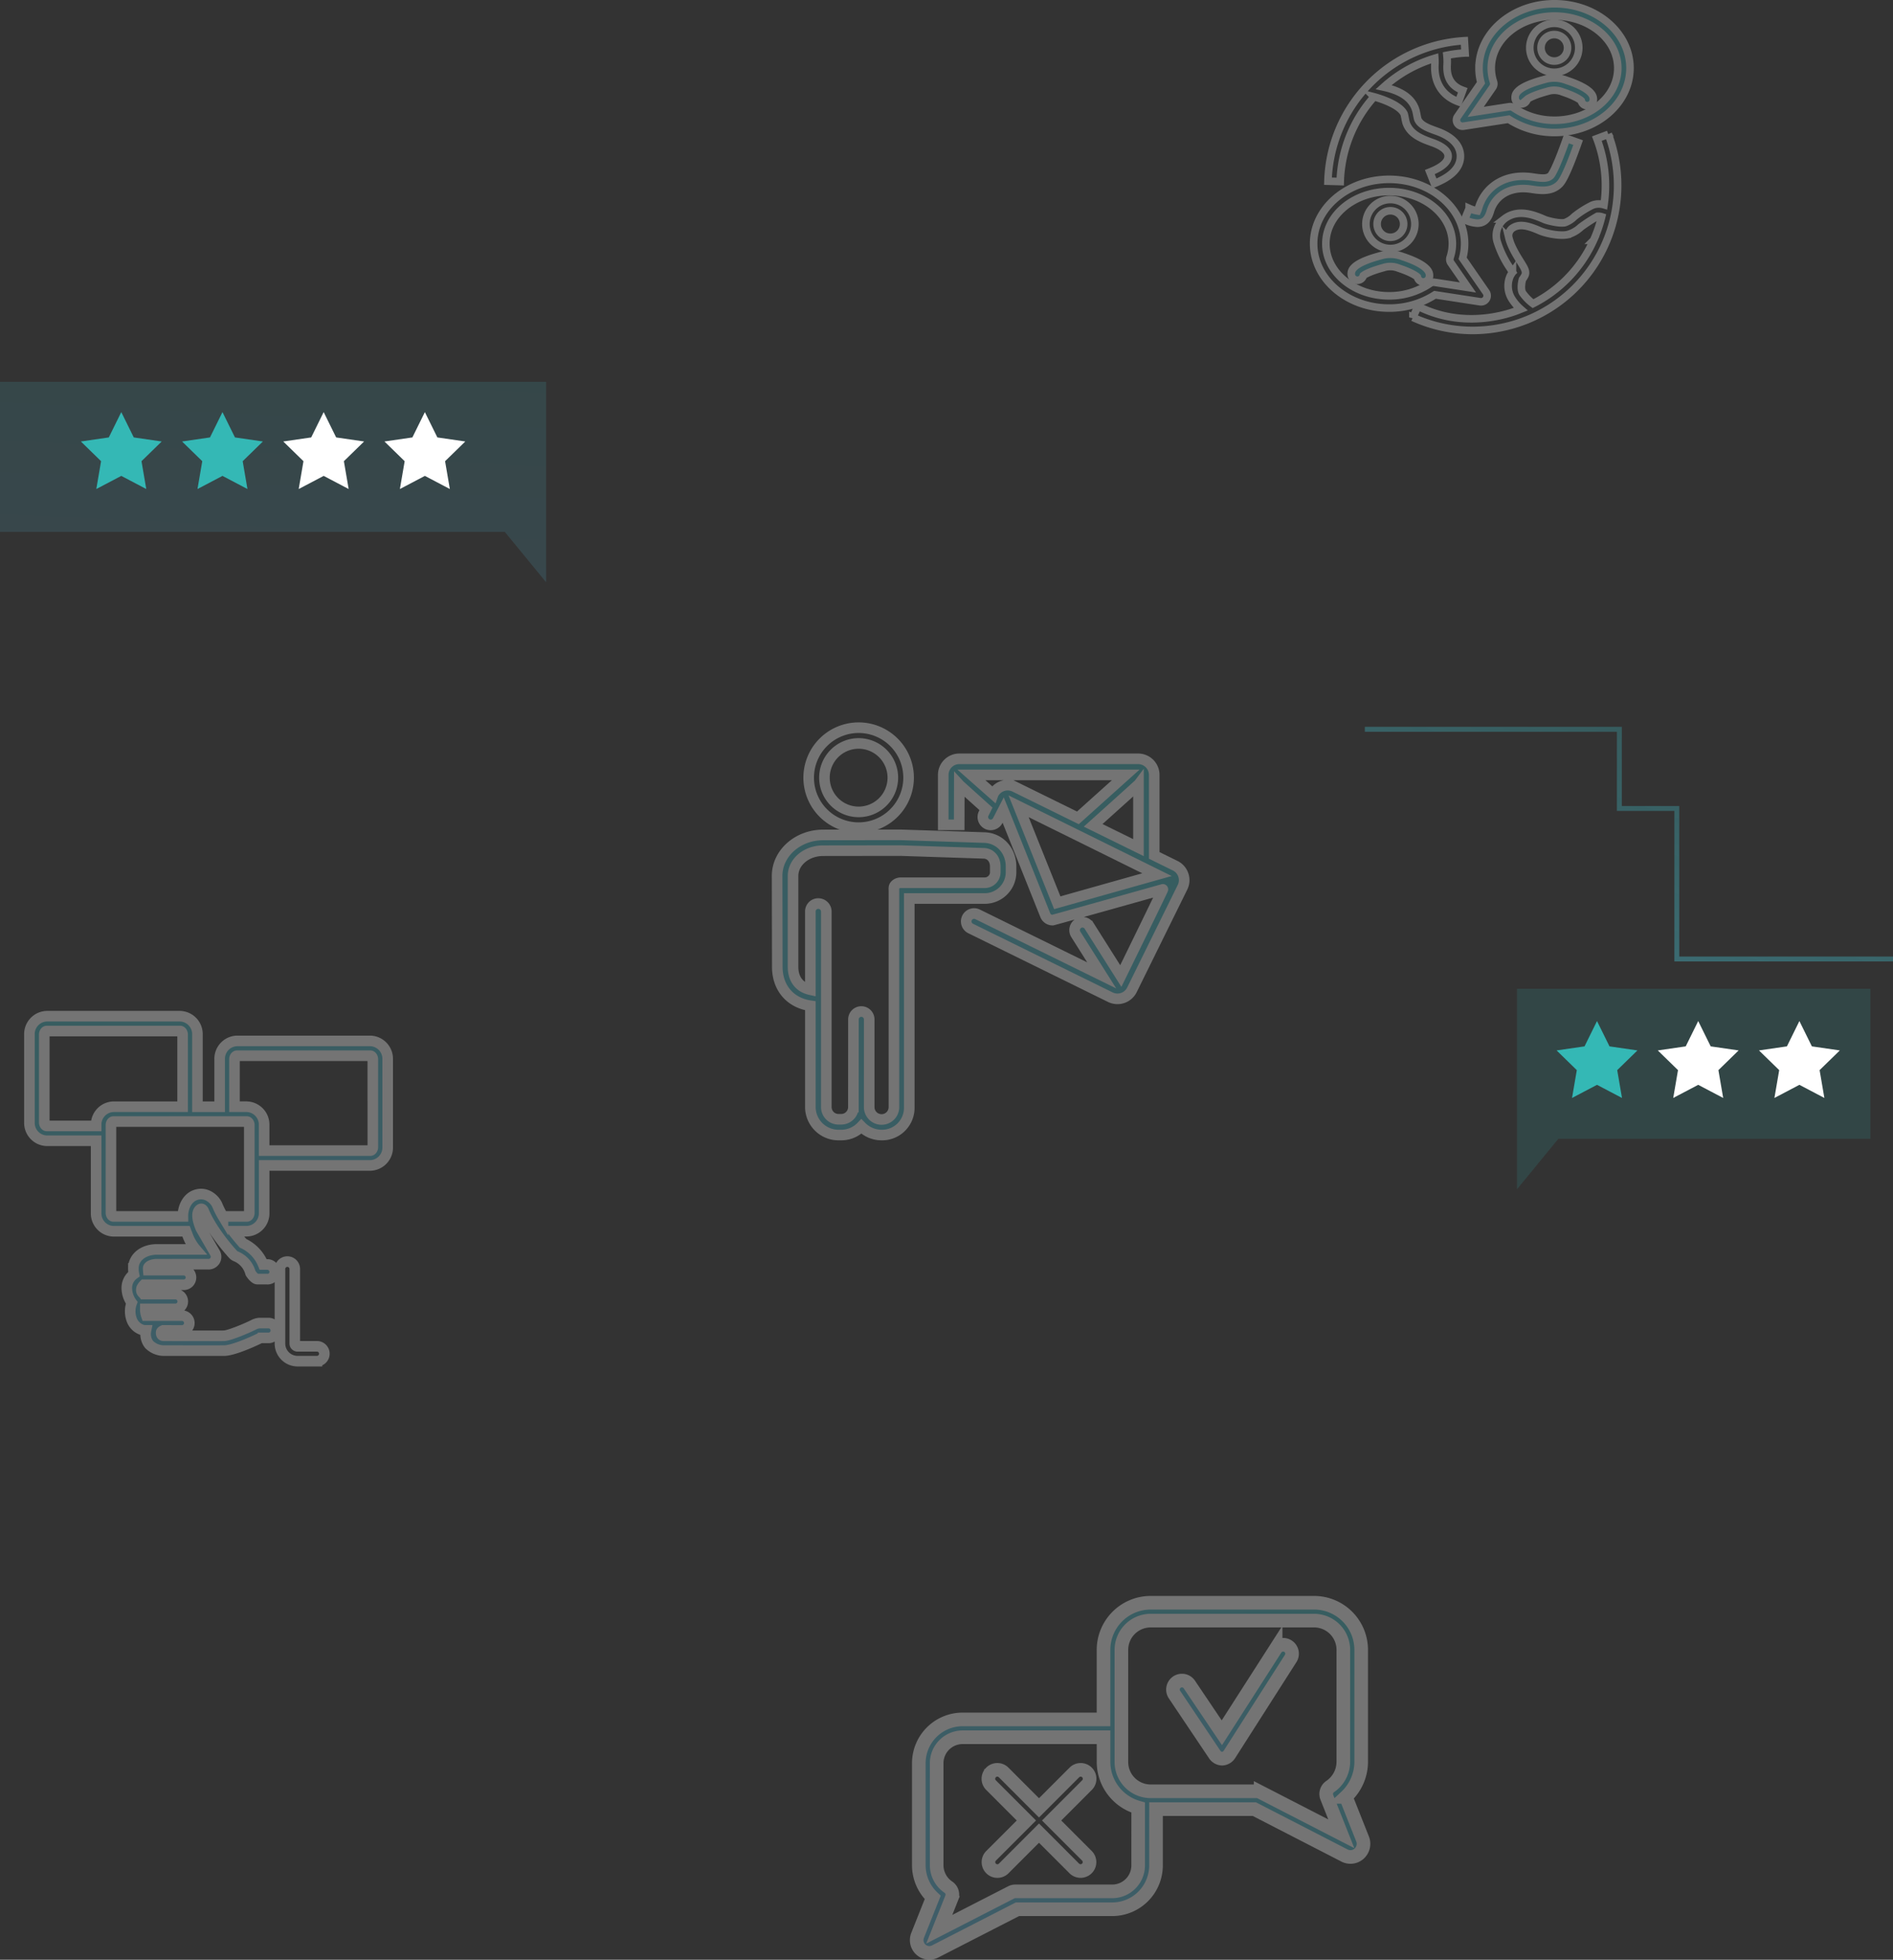 <svg xmlns="http://www.w3.org/2000/svg" xmlns:xlink="http://www.w3.org/1999/xlink" width="625.446" height="647.121" viewBox="0 0 625.446 647.121">
  <rect x="0" y="0" width="625.446" height="647.121" fill="#333333" stroke="none"/>
  <defs>
    <linearGradient id="linear-gradient" x1="0.693" y1="-0.978" x2="0.296" y2="2.058" gradientUnits="objectBoundingBox">
      <stop offset="0" stop-color="#34b8b5"/>
      <stop offset="1" stop-color="#6cb7f0"/>
    </linearGradient>
    <linearGradient id="linear-gradient-2" x1="1.309" y1="-0.626" x2="-2.117" y2="3.597" xlink:href="#linear-gradient"/>
    <linearGradient id="linear-gradient-5" x1="0.054" y1="-0.655" x2="1.421" y2="2.053" xlink:href="#linear-gradient"/>
    <linearGradient id="linear-gradient-7" x1="1.201" y1="-0.405" x2="-0.442" y2="1.856" xlink:href="#linear-gradient"/>
    <linearGradient id="linear-gradient-19" x1="1.309" y1="-0.626" x2="-2.117" y2="3.597" gradientUnits="objectBoundingBox">
      <stop offset="0" stop-color="#34b8b5" stop-opacity="0.149"/>
      <stop offset="1" stop-color="#6cb7f0"/>
    </linearGradient>
  </defs>
  <g id="Group_425" data-name="Group 425" transform="translate(-1100.881 -327.342)">
    <path id="Path_142" data-name="Path 142" d="M101.857,387.235H282.3v66.193l-13.651-16.644h-166.8Z" transform="translate(999.024 66.193)" opacity="0.15" fill="url(#linear-gradient)"/>
    <path id="Path_146" data-name="Path 146" d="M330.938,410.276l4.127,8.361,9.227,1.341-6.677,6.508,1.576,9.19-8.253-4.339-8.253,4.339,1.576-9.19-6.677-6.508,9.227-1.341Z" transform="translate(876.884 53.148)" fill="#fff"/>
    <path id="Path_147" data-name="Path 147" d="M408.008,410.276l4.127,8.361,9.226,1.341-6.676,6.508,1.576,9.19-8.253-4.339-8.253,4.339,1.576-9.19-6.677-6.508,9.227-1.341Z" transform="translate(833.249 53.148)" fill="#fff"/>
    <path id="Path_144" data-name="Path 144" d="M176.8,410.276l4.126,8.361,9.227,1.341-6.677,6.508,1.576,9.19-8.253-4.339-8.253,4.339,1.576-9.19-6.677-6.508,9.227-1.341Z" transform="translate(964.154 53.148)" fill="#34b8b5"/>
    <path id="Path_145" data-name="Path 145" d="M253.868,410.276l4.126,8.361,9.227,1.341-6.677,6.508,1.576,9.19-8.253-4.339-8.253,4.339,1.576-9.19-6.677-6.508,9.227-1.341Z" transform="translate(920.519 53.148)" fill="#34b8b5"/>
    <g id="Group_374" data-name="Group 374" transform="translate(1357.638 567.631)" opacity="0.32">
      <g id="Group_373" data-name="Group 373" transform="translate(54.886 10.276)">
        <path id="Path_151" data-name="Path 151" d="M911.066,242.292a5.258,5.258,0,0,0-2.69-3.063l-6.918-3.4V209.251a5.331,5.331,0,0,0-5.325-5.319H837.069a5.331,5.331,0,0,0-5.325,5.319v16.482h5.275l.039-13.2c.062.067,8.806,7.931,8.806,7.931l-.763,1.543a2.6,2.6,0,1,0,4.667,2.3l1.788-3.475c.864,2.111,13.9,34.735,13.9,34.735a2.61,2.61,0,0,0,2.418,1.638c.234,0,36.439-10.16,36.439-10.16.139-.039-13.9,28.618-13.9,28.618l-10.461-16.543a2.6,2.6,0,0,0-4.4,2.785l8.561,13.546L843.09,255.287a2.6,2.6,0,1,0-2.295,4.673l46.164,22.692a5.335,5.335,0,0,0,7.129-2.417L910.8,246.353A5.25,5.25,0,0,0,911.066,242.292ZM896.25,212.415v20.853l-14.972-7.363S896.161,212.532,896.25,212.415ZM848.265,215.6l-.006.017-7.212-6.372h51l-15.807,14.186-20.854-10.253A5.334,5.334,0,0,0,848.265,215.6Zm21.161,35.865-12.778-31.86,45.719,22.58Z" transform="translate(-831.744 -203.932)" stroke="#fff" stroke-width="3.5" fill="url(#linear-gradient-2)"/>
      </g>
      <path id="Path_152" data-name="Path 152" d="M745.774,213.261a16.507,16.507,0,1,1,16.508-16.507A16.527,16.527,0,0,1,745.774,213.261Zm0-27.809a11.3,11.3,0,1,0,11.3,11.3A11.314,11.314,0,0,0,745.774,185.452Z" transform="translate(-718.837 -180.246)" stroke="#fff" stroke-width="3.5" fill="url(#linear-gradient-2)"/>
      <path id="Path_153" data-name="Path 153" d="M773.643,262.713l-27.522-.9-25.722.028c-8.377.011-15.184,6.088-15.173,13.546l.061,30.022c.012,6.956,4.284,11.881,10.924,12.839v33.475a9.3,9.3,0,0,0,9.3,9.218h.908a9.193,9.193,0,0,0,6.64-2.83,9.343,9.343,0,0,0,6.751,2.83,8.987,8.987,0,0,0,9.082-9.235V282.838h24.94a8.7,8.7,0,0,0,8.689-8.7v-1.876C782.516,266.941,778.695,262.836,773.643,262.713Zm3.665,11.429a3.488,3.488,0,0,1-3.481,3.487H746.066a2.6,2.6,0,0,0-1.86.785c-.49.5-.4,1.18-.379,1.883V351.71a4.086,4.086,0,0,1-8.172.006V322.757a2.6,2.6,0,1,0-5.208,0l-.017,28.959a4.021,4.021,0,0,1-4.016,4.016h-.908a4.021,4.021,0,0,1-4.016-4.016V287.1a2.664,2.664,0,0,0-2.674-2.6h-.006a2.6,2.6,0,0,0-2.6,2.607v25.845c-3.638-.8-5.71-3.5-5.715-7.553V275.38c0-4.59,4.406-8.327,9.909-8.333l25.633-.034,27.46.9c2.244.056,3.809,1.844,3.809,4.35Z" transform="translate(-705.227 -226.426)" stroke="#fff" stroke-width="3.5" fill="url(#linear-gradient-2)"/>
    </g>
    <g id="Group_376" data-name="Group 376" transform="translate(1110.606 662.905)" opacity="0.32">
      <path id="Path_154" data-name="Path 154" d="M257.66,627H213.582a5.908,5.908,0,0,0-5.712,6.069v15.666h-7.345V624.917a5.91,5.91,0,0,0-5.716-6.074H150.732a5.907,5.907,0,0,0-5.712,6.074V653.9a5.9,5.9,0,0,0,5.712,6.07h16.327v23.82a5.9,5.9,0,0,0,5.712,6.069H196.75c.144.4.317.762.447,1.127a15.308,15.308,0,0,0,2.794,4.863H194.5l-7.354.005c-4.511,0-7.781,2.63-7.781,6.253a9.542,9.542,0,0,0,.174,1.9,5.609,5.609,0,0,0-2.348,4.7,8.479,8.479,0,0,0,1.623,4.774,8.1,8.1,0,0,0-.074,5.384,5.483,5.483,0,0,0,4.029,3.7l.764.005c-.03.149-.055.3-.074.452a5.61,5.61,0,0,0,1.1,4.218,7,7,0,0,0,5.027,2.029s18.9.015,19.766,0c3.642-.049,11.979-4.163,12-4.2H224a2.449,2.449,0,0,0,0-4.9h-2.65a4.771,4.771,0,0,0-2.173.526c-2.5,1.275-8.258,3.652-9.9,3.672-2.124.035-19.712,0-19.712,0-.348,0-1.065.081-1.022-1.087.013-.344.288-.487.7-.69l6.159.024a2.449,2.449,0,0,0,0-4.9H183.653a6.579,6.579,0,0,1-.353-2.223h9.94a2.446,2.446,0,1,0,0-4.893H182.765c-.292-.392-1.044-.627-.68-1.965a3.873,3.873,0,0,1,.789-1.112h13.16a2.386,2.386,0,0,0,2.357-2.492,2.42,2.42,0,0,0-2.531-2.336H184.284c-.015-.169-.025-.367-.025-.6,0-.735,1.32-1.355,2.884-1.355,0,0,16.505-.01,17.056,0a2.527,2.527,0,0,0,2.149-1.211,2.449,2.449,0,0,0,.01-2.467l-4.7-8.129c-1.578-3.816-1.2-5.471-.412-6.213.744-.7,1.216.184,1.325.407,2.819,6.918,9.479,14.1,9.761,14.4a2.454,2.454,0,0,0,.834.581,8.228,8.228,0,0,1,4.893,5.533c.02.064,1.251,1.95,2.233,2.014h3.166a2.375,2.375,0,0,0,2.605-2.178,2.5,2.5,0,0,0-2.282-2.655h-1.528a13.115,13.115,0,0,0-6.665-7c-.576-.645-1.846-2.1-3.28-3.98h4.546a5.909,5.909,0,0,0,5.717-6.069V668.121h35.1a5.91,5.91,0,0,0,5.716-6.07V633.066A5.909,5.909,0,0,0,257.66,627Zm-90.6,27.8v.273H150.732c-.387,0-.813-.486-.813-1.176V624.917c0-.695.426-1.176.813-1.176h44.077c.387,0,.819.481.819,1.176v23.815H172.77A5.905,5.905,0,0,0,167.059,654.8Zm50.608,28.986c0,.69-.432,1.171-.819,1.171h-7.886a28.1,28.1,0,0,1-1.861-3.672c-.794-1.945-3.478-4.406-6.714-3.548-3.054.725-4.711,4.04-4.665,7.22H172.77c-.382,0-.814-.481-.814-1.171V654.8c0-.69.432-1.171.814-1.171h44.077c.387,0,.819.481.819,1.171Zm40.812-21.736c0,.69-.432,1.172-.819,1.172h-35.1V654.8a5.91,5.91,0,0,0-5.717-6.069h-4.079V633.066c0-.69.432-1.171.814-1.171H257.66c.387,0,.819.481.819,1.171Z" transform="translate(-145.02 -618.843)" stroke="#fff" stroke-width="3.5" fill="url(#linear-gradient-5)"/>
      <g id="Group_375" data-name="Group 375" transform="translate(82.774 81.031)">
        <path id="Path_155" data-name="Path 155" d="M348.038,838.5h-6.321a5.826,5.826,0,0,1-5.9-5.74V808.075a2.449,2.449,0,1,1,4.9,0v24.682a.932.932,0,0,0,1,.842h6.321a2.449,2.449,0,0,1,0,4.9Z" transform="translate(-335.821 -805.626)" stroke="#fff" stroke-width="3.5" fill="url(#linear-gradient-5)"/>
      </g>
    </g>
    <g id="Group_378" data-name="Group 378" transform="translate(1403.759 856.586)" opacity="0.32">
      <path id="Path_156" data-name="Path 156" d="M1265.429,1000.371l-5.518-13.9a15.882,15.882,0,0,0,5.065-11.681V938.127a15.581,15.581,0,0,0-15.37-15.75h-54.394a15.581,15.581,0,0,0-15.37,15.75V960.9h-46.715a14.482,14.482,0,0,0-14.313,14.618v33.447a14.69,14.69,0,0,0,4.587,10.723l-4.98,12.512a4.234,4.234,0,0,0,.419,3.948,4.155,4.155,0,0,0,5.358,1.384l27.2-13.941h31.472a14.489,14.489,0,0,0,14.313-14.625V990.532h32.5l29.8,15.324a4.279,4.279,0,0,0,5.5-1.423A4.372,4.372,0,0,0,1265.429,1000.371Zm-74.145,8.589a8.585,8.585,0,0,1-8.41,8.722h-32.183a2.978,2.978,0,0,0-1.349.325l-23.773,12.186,4.122-10.35a2.953,2.953,0,0,0-1.1-3.544,8.785,8.785,0,0,1-3.876-7.339V975.514a8.585,8.585,0,0,1,8.417-8.721h46.715v8a15.7,15.7,0,0,0,11.442,15.218Zm67.789-34.171a9.928,9.928,0,0,1-4.354,8.283,2.947,2.947,0,0,0-1.1,3.537l4.78,12.053-26.645-13.7a2.973,2.973,0,0,0-1.35-.325h-35.188a9.677,9.677,0,0,1-9.467-9.846V938.127a9.673,9.673,0,0,1,9.467-9.847h54.394a9.672,9.672,0,0,1,9.466,9.847Z" transform="translate(-1118.116 -922.377)" stroke="#fff" stroke-width="4.5" fill="url(#linear-gradient-7)"/>
      <g id="Group_377" data-name="Group 377" transform="translate(23.683 55.18)">
        <path id="Path_157" data-name="Path 157" d="M1205.287,1077.976a2.95,2.95,0,0,1-4.169,4.174l-11.687-11.687-11.681,11.687a2.952,2.952,0,0,1-4.175-4.174l11.688-11.681-11.688-11.687a2.952,2.952,0,0,1,4.175-4.176l11.681,11.687,11.687-11.687a2.95,2.95,0,1,1,4.169,4.176l-11.681,11.687Z" transform="translate(-1172.708 -1049.571)" stroke="#fff" stroke-width="4.5" fill="url(#linear-gradient-7)"/>
      </g>
      <path id="Path_158" data-name="Path 158" d="M1329.493,991.97a3.077,3.077,0,0,1-2.448-1.426l-13.253-19.734a2.988,2.988,0,0,1,.8-4.127,2.949,2.949,0,0,1,4.1.784l10.745,15.942,17.768-27.7a2.95,2.95,0,1,1,4.968,3.184l-20.191,31.6a3.048,3.048,0,0,1-2.45,1.479Z" transform="translate(-1228.618 -940.478)" stroke="#fff" stroke-width="4.5" fill="url(#linear-gradient-7)"/>
    </g>
    <g id="Group_384" data-name="Group 384" transform="translate(1534.904 328.592)" opacity="0.32">
      <g id="Group_379" data-name="Group 379" transform="translate(4.732 12.201)">
        <path id="Path_159" data-name="Path 159" d="M1137.019,375.364a17.543,17.543,0,0,0-.013-2.238,43.8,43.8,0,0,0-16.906,9.518c4.436.957,9.329,2.939,10.678,7.806.135.472.458,2.345.58,2.7.714,2.063,3.626,3.1,6.2,4.017,6.215,2.2,7.712,5.447,7.887,7.793.337,4.829-4.107,7.707-8.6,9.505l-1.483-3.762c2.415-.96,6.249-2.776,6.04-5.46-.135-2.049-2.9-3.451-5.191-4.274-3.087-1.092-7.32-2.588-8.668-6.5-.229-.66-.522-2.6-.661-2.925-1.5-3.505-9.949-5.7-9.949-5.7a44,44,0,0,0-11.189,27.987l-4.045-.121a47.869,47.869,0,0,1,45.069-46.377l.243,4.031a44.391,44.391,0,0,0-6.013.769,21.015,21.015,0,0,1,.068,3.4c-.205,4.346,1.733,6.929,5.163,8.17l-1.375,3.8C1140.017,385.747,1136.755,381.761,1137.019,375.364Z" transform="translate(-1101.697 -367.329)" stroke="#fff" stroke-width="2.5" fill="url(#linear-gradient-2)"/>
        <path id="Path_160" data-name="Path 160" d="M1209.928,469.711a10.421,10.421,0,0,1-3.849-1.005l-.342-.141,1.53-3.744a11.051,11.051,0,0,0,2.751.838,6.9,6.9,0,0,0,.4-1.145c1.946-6.385,8.224-11.5,17.893-10.036,2.917.44,4.769.63,5.9-.475.142-.14,1.5-1.672,5.235-12.256l3.813,1.347c-4.168,11.8-5.664,13.259-6.228,13.808-2.656,2.585-6.358,2.026-9.329,1.576-7.292-1.1-11.973,2.463-13.42,7.213C1213.582,468.094,1212.454,469.711,1209.928,469.711Z" transform="translate(-1160.602 -409.462)" stroke="#fff" stroke-width="2.5" fill="url(#linear-gradient-2)"/>
      </g>
      <path id="Path_161" data-name="Path 161" d="M1147.762,510.1l-7.738-11.177a18.348,18.348,0,0,0,.647-4.84c0-11.715-11.19-21.246-24.941-21.246s-24.941,9.531-24.941,21.246,11.189,21.26,24.941,21.26a27.867,27.867,0,0,0,15.153-4.381l14.911,2.292A2.024,2.024,0,0,0,1147.762,510.1Zm-17.041-3.262a2.109,2.109,0,0,0-1.469.35,23.736,23.736,0,0,1-13.522,4.112c-11.527,0-20.9-7.725-20.9-17.216s9.37-17.2,20.9-17.2,20.9,7.712,20.9,17.2a14.511,14.511,0,0,1-.742,4.543,2.018,2.018,0,0,0,.256,1.793l5.622,8.116Z" transform="translate(-1090.789 -414.863)" stroke="#fff" stroke-width="2.5" fill="url(#linear-gradient-2)"/>
      <path id="Path_162" data-name="Path 162" d="M1231.951,339.2c-13.751,0-24.941,9.532-24.941,21.247a18.355,18.355,0,0,0,.647,4.84l-7.738,11.176a2.026,2.026,0,0,0,1.968,3.155l14.911-2.292a27.864,27.864,0,0,0,15.153,4.382c13.751,0,24.941-9.546,24.941-21.26S1245.7,339.2,1231.951,339.2Zm0,38.463a23.736,23.736,0,0,1-13.522-4.112,2.08,2.08,0,0,0-1.469-.351l-11.041,1.7,5.622-8.116A2.019,2.019,0,0,0,1211.8,365a14.5,14.5,0,0,1-.741-4.543c0-9.492,9.369-17.2,20.9-17.2s20.9,7.712,20.9,17.2S1243.478,377.668,1231.951,377.668Z" transform="translate(-1152.368 -339.205)" stroke="#fff" stroke-width="2.5" fill="url(#linear-gradient-2)"/>
      <path id="Path_163" data-name="Path 163" d="M1230.962,438.555l-3.789,1.429a43.624,43.624,0,0,1,2.373,21.84,5.952,5.952,0,0,0-3.842.121,31.825,31.825,0,0,0-5.946,3.762,8.693,8.693,0,0,1-3.141,2.022c-1.8.376-5.719-.61-6.687-1.025-3.261-1.4-8.709-3.761-13.32-.215a7.032,7.032,0,0,0-2.427,7.293,32.472,32.472,0,0,0,4.328,8.992c.269.431.58.93.809,1.321l-.027.027a10.346,10.346,0,0,0-.755,1.24,8.034,8.034,0,0,0,.633,7.671,15.4,15.4,0,0,0,2.818,3.263c-.135.053-16.724,7.731-33.92-.957l-1.672,3.68a47.6,47.6,0,0,0,19.764,4.3,48.1,48.1,0,0,0,16.852-3.074,47.863,47.863,0,0,0,27.948-61.692Zm-4.88,35a43.446,43.446,0,0,1-19.993,20.923,15.412,15.412,0,0,1-3.465-3.559c-.782-1.281-.162-4.261.014-4.516a11.986,11.986,0,0,0,.7-1.106c.688-1.321,0-2.44-1.4-4.664-1.24-2-3.127-4.988-3.815-7.806a3.011,3.011,0,0,1,.944-3.128c2.534-1.942,5.824-.768,9.275.715,2.129.931,6.6,1.789,9.1,1.28a10.419,10.419,0,0,0,4.435-2.494,56.5,56.5,0,0,1,5.5-3.573,3.642,3.642,0,0,1,1.389.162A44.9,44.9,0,0,1,1226.082,473.554Z" transform="translate(-1133.597 -395.455)" stroke="#fff" stroke-width="2.5" fill="url(#linear-gradient-2)"/>
      <g id="Group_381" data-name="Group 381" transform="translate(12.434 64.642)">
        <path id="Path_164" data-name="Path 164" d="M1143.28,539h-.039a2.022,2.022,0,0,1-1.945-1.624c-.552-.573-2.685-1.773-6.156-2.919a7.306,7.306,0,0,0-5.094-.171c-3.687.99-5.98,2.074-6.606,2.617a2.024,2.024,0,0,1-1.925,1.537h-.041a2.024,2.024,0,0,1-2.021-1.983c-.019-1.047-.067-3.5,9.545-6.077a11.227,11.227,0,0,1,7.411.237c8.956,2.957,8.909,5.458,8.892,6.4A2.022,2.022,0,0,1,1143.28,539Z" transform="translate(-1119.45 -511.79)" stroke="#fff" stroke-width="2.5" fill="url(#linear-gradient-2)"/>
        <g id="Group_380" data-name="Group 380" transform="translate(4.837)">
          <path id="Path_165" data-name="Path 165" d="M1138.69,488.211a8.089,8.089,0,1,0,8.089,8.089A8.086,8.086,0,0,0,1138.69,488.211Zm0,12.47a4.382,4.382,0,1,1,4.381-4.382A4.373,4.373,0,0,1,1138.69,500.681Z" transform="translate(-1130.601 -488.211)" stroke="#fff" stroke-width="2.5" fill="url(#linear-gradient-2)"/>
        </g>
      </g>
      <g id="Group_383" data-name="Group 383" transform="translate(66.586 6.447)">
        <path id="Path_166" data-name="Path 166" d="M1268.1,404.85h-.038a2.023,2.023,0,0,1-1.946-1.624c-.551-.573-2.684-1.772-6.155-2.918a7.312,7.312,0,0,0-5.1-.171c-3.686.99-5.979,2.074-6.606,2.616a2.023,2.023,0,0,1-1.925,1.537h-.041a2.022,2.022,0,0,1-2.021-1.983c-.019-1.046-.067-3.5,9.545-6.077a11.23,11.23,0,0,1,7.411.237c8.956,2.957,8.909,5.458,8.892,6.4A2.022,2.022,0,0,1,1268.1,404.85Z" transform="translate(-1244.275 -377.645)" stroke="#fff" stroke-width="2.5" fill="url(#linear-gradient-2)"/>
        <g id="Group_382" data-name="Group 382" transform="translate(4.836)">
          <path id="Path_167" data-name="Path 167" d="M1263.512,354.065a8.089,8.089,0,1,0,8.089,8.089A8.087,8.087,0,0,0,1263.512,354.065Zm0,12.471a4.382,4.382,0,1,1,4.381-4.382A4.373,4.373,0,0,1,1263.512,366.536Z" transform="translate(-1255.423 -354.065)" stroke="#fff" stroke-width="2.5" fill="url(#linear-gradient-2)"/>
        </g>
      </g>
    </g>
    <path id="Path_143" data-name="Path 143" d="M1085.837,747.793H969.066v66.193l13.652-16.644h103.119Z" transform="translate(633.031 -93.946)" fill="#34b8b5" opacity="0.15"/>
    <path id="Path_148" data-name="Path 148" d="M1012.575,772.354l4.127,8.361,9.227,1.341-6.677,6.508,1.576,9.19-8.253-4.339-8.252,4.339,1.576-9.19-6.677-6.508,9.227-1.341Z" transform="translate(615.958 -107.852)" fill="#34b8b5"/>
    <path id="Path_149" data-name="Path 149" d="M1089.646,772.354l4.126,8.361,9.227,1.341-6.677,6.508,1.576,9.19-8.253-4.339-8.253,4.339,1.576-9.19-6.676-6.508,9.226-1.341Z" transform="translate(572.322 -107.852)" fill="#fff"/>
    <path id="Path_150" data-name="Path 150" d="M1166.715,772.354l4.126,8.361,9.226,1.341-6.676,6.508,1.576,9.19-8.253-4.339-8.253,4.339,1.576-9.19-6.676-6.508,9.227-1.341Z" transform="translate(528.687 -107.852)" fill="#fff"/>
    <g id="Group_385" data-name="Group 385" transform="translate(1551.826 567.354)">
      <path id="Path_168" data-name="Path 168" d="M1027.687,625.881H955.454v-49.7H936.463V550.041H853.187v-1.62h84.9v26.143h18.991v49.7h70.613Z" transform="translate(-853.187 -548.421)" fill="url(#linear-gradient-19)"/>
    </g>
  </g>
</svg>

